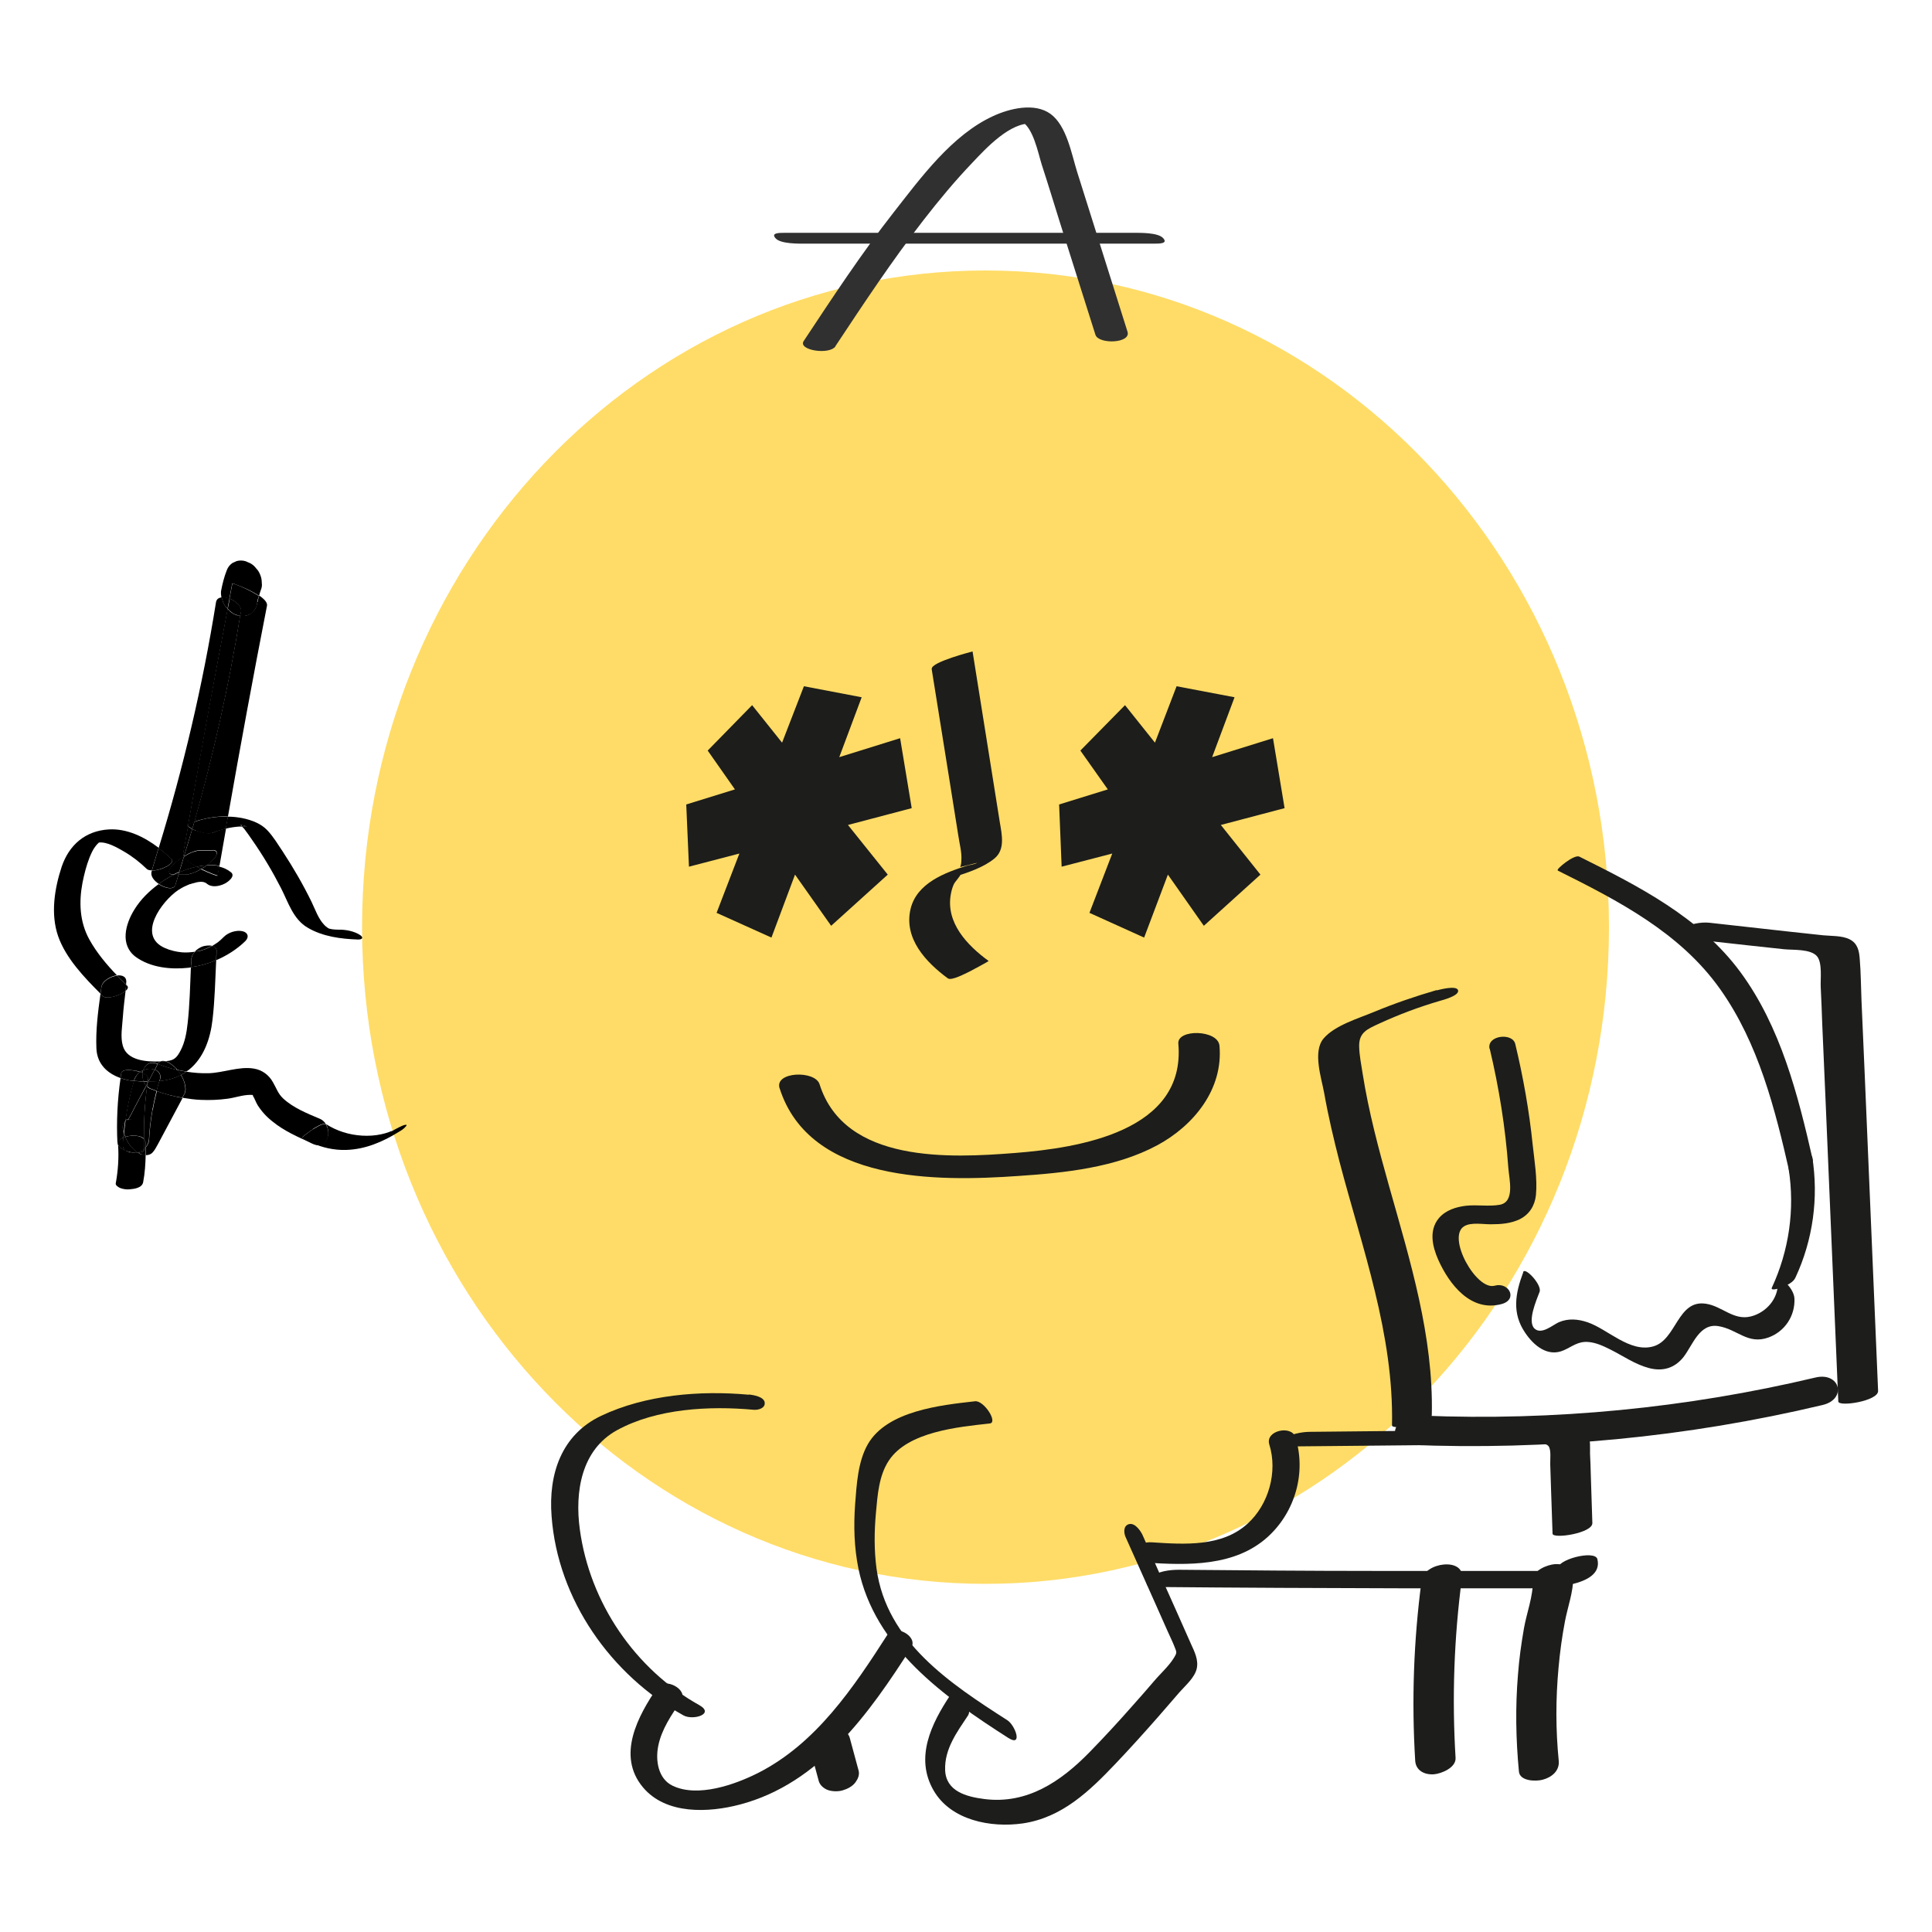 <svg width="100" height="100" viewBox="0 0 100 100" fill="none" xmlns="http://www.w3.org/2000/svg">
<rect x="0" y="0" width="100" height="100" fill="#808080" stroke="none"/>
<g clip-path="url(#clip0_516_536)">
<rect width="100" height="100" fill="white"/>
<path d="M5.08 43.611C5.08 43.611 5.1 43.611 5.12 43.611C5.15 43.581 5.12 43.611 5.08 43.611Z" fill="black"/>
<path d="M51.01 81.98C68.832 81.98 83.28 66.762 83.28 47.99C83.28 29.218 68.832 14 51.01 14C33.188 14 18.74 29.218 18.74 47.99C18.74 66.762 33.188 81.98 51.01 81.98Z" fill="#FFDC67"/>
<path d="M41.61 35.52L40.48 38.44L38.93 36.499L36.63 38.849L38.04 40.859L35.52 41.639L35.66 44.859L38.27 44.179L37.09 47.249L39.93 48.529L41.15 45.27L43.02 47.919L45.95 45.27L43.89 42.7L47.19 41.83L46.59 38.209L43.44 39.19L44.6 36.09L41.61 35.52Z" fill="#1D1D1B"/>
<path d="M60.9 35.52L59.78 38.44L58.23 36.499L55.92 38.849L57.34 40.859L54.82 41.639L54.95 44.859L57.57 44.179L56.39 47.249L59.22 48.529L60.45 45.27L62.31 47.919L65.24 45.27L63.19 42.7L66.49 41.83L65.89 38.209L62.74 39.19L63.9 36.09L60.9 35.52Z" fill="#1D1D1B"/>
<path d="M80.63 45.061C83.76 46.621 86.96 48.271 89.03 51.191C91.02 53.991 91.88 57.411 92.63 60.711C92.65 60.791 93.9 60.341 93.83 60.041C93.06 56.661 92.17 53.151 90.08 50.311C87.99 47.481 84.82 45.871 81.75 44.341C81.48 44.201 80.53 45.001 80.63 45.041V45.061Z" fill="#1D1D1B"/>
<path d="M77.11 54.288C77.59 56.308 77.92 58.368 78.07 60.438C78.11 61.028 78.43 62.208 77.63 62.358C77.07 62.458 76.47 62.348 75.89 62.408C75.37 62.468 74.82 62.638 74.47 63.058C73.95 63.688 74.14 64.518 74.44 65.198C75.01 66.478 76.13 67.928 77.72 67.498C78.58 67.268 78.11 66.338 77.36 66.548C76.41 66.808 74.86 64.018 75.79 63.468C76.16 63.248 76.79 63.378 77.19 63.368C77.69 63.368 78.2 63.328 78.66 63.108C79.16 62.858 79.44 62.408 79.5 61.858C79.58 61.008 79.42 60.078 79.33 59.238C79.15 57.488 78.84 55.748 78.43 54.038C78.29 53.428 76.94 53.588 77.1 54.288H77.11Z" fill="#1D1D1B"/>
<path d="M78.84 65.86C78.43 66.95 78.25 67.97 78.94 68.98C79.38 69.64 80.11 70.26 80.94 69.89C81.39 69.69 81.68 69.42 82.2 69.46C82.61 69.49 82.99 69.67 83.35 69.85C84.01 70.18 84.63 70.62 85.35 70.81C86.07 71 86.68 70.81 87.13 70.25C87.61 69.64 87.95 68.48 88.94 68.64C89.93 68.8 90.46 69.61 91.53 69.23C92.39 68.92 92.92 68.1 92.88 67.21C92.87 66.92 92.63 66.57 92.42 66.39C92.31 66.3 92 66.06 92.02 66.37C92.06 67.21 91.42 67.94 90.62 68.14C89.72 68.36 89.13 67.6 88.29 67.48C86.82 67.26 86.78 69.35 85.57 69.69C84.36 70.03 83.21 68.79 82.17 68.44C81.67 68.27 81.17 68.23 80.68 68.44C80.37 68.58 79.79 69.1 79.43 68.77C79.03 68.4 79.54 67.27 79.69 66.86C79.82 66.51 78.94 65.56 78.84 65.84V65.86Z" fill="#1D1D1B"/>
<path d="M92.58 60.502C92.91 62.592 92.6 64.732 91.71 66.652C91.62 66.852 92.2 66.652 92.24 66.632C92.47 66.532 92.82 66.382 92.93 66.132C93.84 64.182 94.14 61.992 93.8 59.872C93.78 59.732 92.52 60.142 92.58 60.502Z" fill="#1D1D1B"/>
<path d="M48.22 34.609C48.53 36.519 48.83 38.429 49.14 40.349C49.3 41.329 49.45 42.309 49.61 43.299C49.67 43.699 49.79 44.129 49.76 44.529C49.76 44.649 49.74 44.769 49.7 44.879L50.58 44.659C50.45 44.739 50.23 44.759 50.08 44.799C48.9 45.169 47.45 45.709 47.13 47.049C46.77 48.579 47.93 49.809 49.06 50.639C49.25 50.779 49.98 50.379 50.16 50.299C50.24 50.259 51.18 49.759 51.17 49.739C50.06 48.929 48.93 47.749 49.22 46.259C49.25 46.089 49.3 45.919 49.37 45.769C49.43 45.629 49.72 45.349 49.73 45.229C49.93 45.039 49.79 45.079 49.31 45.349C48.78 45.539 48.65 45.589 48.93 45.519C49.1 45.489 49.26 45.429 49.42 45.379C50.09 45.169 50.93 44.889 51.48 44.429C52.03 43.969 51.86 43.209 51.75 42.559C51.59 41.579 51.44 40.599 51.28 39.609L50.34 33.719C50.34 33.719 48.18 34.269 48.23 34.619L48.22 34.609Z" fill="#1D1D1B"/>
<path d="M41.69 12.611C47.71 12.611 53.73 12.611 59.75 12.611C60.02 12.611 60.47 12.611 60.2 12.321C59.93 12.031 59 12.051 58.66 12.051C52.64 12.051 46.62 12.051 40.6 12.051C40.33 12.051 39.88 12.051 40.15 12.341C40.42 12.631 41.35 12.611 41.69 12.611Z" fill="#303031"/>
<path d="M43.24 17.92C44.71 15.7 46.18 13.48 47.81 11.38C48.61 10.35 49.44 9.35 50.34 8.41C51.03 7.68 52.3 6.3 53.42 6.4L52.82 6.26C53.47 6.53 53.73 7.92 53.92 8.52C54.24 9.5 54.54 10.49 54.85 11.48C55.47 13.43 56.08 15.38 56.7 17.33C56.86 17.83 58.55 17.78 58.36 17.17C57.49 14.41 56.62 11.65 55.75 8.89C55.46 7.96 55.21 6.51 54.38 5.9C53.55 5.29 52.24 5.62 51.4 6.01C49.27 6.99 47.66 9.2 46.25 11C44.58 13.13 43.09 15.4 41.6 17.65C41.28 18.13 42.94 18.39 43.25 17.92H43.24Z" fill="#303031"/>
<path d="M38.75 72.19C36.24 71.96 33.42 72.19 31.12 73.28C29.05 74.26 28.38 76.31 28.55 78.48C28.87 82.81 31.63 86.71 35.38 88.79C35.87 89.06 37.01 88.72 36.2 88.26C32.86 86.4 30.52 82.94 30.01 79.15C29.75 77.23 30.08 75.05 31.93 74.03C33.99 72.9 36.72 72.76 39.01 72.97C39.25 72.99 39.62 72.89 39.58 72.59C39.54 72.29 38.98 72.2 38.76 72.18L38.75 72.19Z" fill="#1D1D1B"/>
<path d="M50.47 72.529C48.69 72.729 45.92 73.019 44.92 74.749C44.4 75.659 44.34 76.839 44.26 77.869C44.18 78.979 44.21 80.089 44.43 81.179C45.27 85.279 48.87 87.829 52.18 89.949C52.96 90.449 52.55 89.299 52.14 89.039C49.18 87.139 45.89 84.979 45.37 81.199C45.24 80.239 45.25 79.259 45.34 78.289C45.42 77.399 45.49 76.379 46 75.609C46.98 74.099 49.61 73.859 51.23 73.679C51.67 73.629 50.93 72.479 50.47 72.529Z" fill="#1D1D1B"/>
<path d="M34.04 87.322C33.02 88.812 31.9 90.862 33.28 92.512C34.47 93.932 36.67 93.832 38.3 93.402C42.43 92.312 44.99 88.682 47.16 85.292C47.55 84.682 46.3 84.052 45.96 84.572C44.18 87.342 42.25 90.242 39.23 91.772C38.04 92.372 36.12 93.052 34.82 92.432C34.06 92.072 33.92 91.112 34.07 90.372C34.24 89.512 34.76 88.752 35.25 88.042C35.66 87.442 34.4 86.812 34.05 87.322H34.04Z" fill="#1D1D1B"/>
<path d="M49.18 87.749C48.21 89.209 47.34 90.969 48.32 92.668C49.21 94.219 51.28 94.618 52.94 94.379C54.97 94.079 56.39 92.709 57.75 91.278C58.5 90.489 59.23 89.678 59.95 88.859C60.32 88.428 60.69 88.008 61.06 87.579C61.36 87.239 61.83 86.838 61.94 86.379C62.05 85.918 61.82 85.478 61.64 85.079C61.38 84.489 61.11 83.888 60.85 83.299C60.28 82.028 59.71 80.758 59.15 79.478C59.05 79.249 58.75 78.808 58.44 78.888C58.13 78.969 58.16 79.349 58.27 79.579C58.76 80.678 59.25 81.778 59.75 82.888C59.98 83.398 60.2 83.909 60.43 84.418C60.54 84.668 60.67 84.928 60.77 85.178C60.91 85.538 60.94 85.519 60.75 85.829C60.49 86.249 60.05 86.638 59.73 87.019C59.36 87.448 58.99 87.879 58.61 88.299C57.89 89.118 57.15 89.918 56.39 90.698C54.91 92.209 53.17 93.398 50.95 93.118C50.02 92.999 48.96 92.719 48.92 91.618C48.88 90.519 49.55 89.629 50.1 88.799C50.4 88.349 49.53 87.239 49.19 87.749H49.18Z" fill="#1D1D1B"/>
<path d="M65.7 74.769C66.14 76.179 65.67 77.869 64.58 78.859C63.25 80.079 61.29 79.939 59.61 79.829C59.29 79.809 58.86 79.909 58.76 80.259C58.67 80.589 59 80.859 59.3 80.879C61.46 81.019 63.92 81.099 65.63 79.539C67.04 78.249 67.62 76.219 67.05 74.389C66.85 73.749 65.47 74.039 65.7 74.769Z" fill="#1D1D1B"/>
<path d="M40.35 56.319C41.91 61.239 48.56 61.159 52.69 60.869C55.1 60.709 57.74 60.439 59.9 59.279C61.79 58.259 63.32 56.379 63.12 54.129C63.05 53.289 60.92 53.249 60.99 54.019C61.39 58.559 55.85 59.419 52.52 59.679C49.19 59.939 43.72 60.229 42.42 56.119C42.19 55.389 40.08 55.459 40.35 56.329V56.319Z" fill="#1D1D1B"/>
<path d="M12.03 30.191C12.03 30.191 12.88 30.471 13.41 30.841C13.44 30.741 13.46 30.641 13.5 30.541C13.55 30.421 13.57 30.301 13.55 30.171C13.55 30.041 13.53 29.911 13.48 29.781C13.43 29.641 13.36 29.521 13.26 29.421C13.18 29.311 13.08 29.221 12.95 29.151C12.87 29.121 12.79 29.081 12.72 29.051C12.56 29.001 12.4 29.001 12.25 29.041L12.03 29.141C11.9 29.231 11.8 29.351 11.74 29.511C11.6 29.861 11.51 30.231 11.44 30.601C11.43 30.711 11.44 30.811 11.46 30.921C11.58 30.911 11.73 30.941 11.87 30.991C11.92 30.731 11.97 30.461 12.02 30.201L12.03 30.191Z" fill="black"/>
<path d="M10.42 44.972C10.36 45.002 10.31 45.042 10.25 45.072C10.14 45.132 10.03 45.172 9.91 45.212C9.82 45.242 9.72 45.262 9.62 45.272H9.24C9.18 45.452 9.14 45.622 9.08 45.802C8.99 46.082 8.55 45.982 8.21 45.762C7.72 46.122 7.28 46.552 6.96 47.072C6.49 47.822 6.19 48.912 7.03 49.532C7.79 50.082 8.84 50.192 9.75 50.092C9.79 50.092 9.84 50.072 9.88 50.072C9.88 49.942 9.89 49.822 9.9 49.692C9.9 49.522 9.98 49.382 10.09 49.262C9.86 49.292 9.65 49.312 9.41 49.292C9.11 49.262 8.81 49.192 8.54 49.072C7.05 48.422 8.39 46.632 9.22 46.072C9.28 46.032 9.35 45.992 9.42 45.952C9.41 45.952 9.4 45.952 9.44 45.942C9.44 45.942 9.43 45.942 9.42 45.952C9.44 45.952 9.47 45.922 9.47 45.922C9.51 45.902 9.55 45.882 9.6 45.862C9.68 45.822 9.76 45.792 9.83 45.762C9.79 45.772 9.84 45.762 9.86 45.752C9.86 45.752 9.84 45.752 9.83 45.762C9.83 45.762 9.83 45.762 9.85 45.762C9.91 45.742 9.96 45.722 10.02 45.712C10.15 45.672 10.23 45.652 10.38 45.642C10.47 45.642 10.59 45.642 10.71 45.742C10.96 45.952 11.36 45.872 11.62 45.742C11.77 45.672 12.21 45.362 11.96 45.152C11.78 45.002 11.57 44.912 11.34 44.852C11.31 45.012 11.28 45.172 11.25 45.332C11.25 45.352 10.83 45.202 10.4 44.992L10.42 44.972Z" fill="black"/>
<path d="M10.99 48.949C10.99 48.949 10.99 48.949 10.98 48.949C11.01 48.929 11 48.939 10.99 48.949Z" fill="black"/>
<path d="M9.42 45.94C9.42 45.94 9.43 45.94 9.44 45.93C9.41 45.95 9.41 45.95 9.42 45.94Z" fill="black"/>
<path d="M9.84 45.74C9.84 45.74 9.86 45.74 9.87 45.73C9.86 45.73 9.8 45.751 9.84 45.74Z" fill="black"/>
<path d="M11.21 49.219C11.21 49.379 11.2 49.539 11.19 49.699C11.75 49.459 12.27 49.129 12.7 48.709C12.91 48.499 12.83 48.259 12.55 48.199C12.23 48.129 11.82 48.259 11.59 48.489C11.49 48.589 11.37 48.699 11.28 48.769C11.22 48.809 11.16 48.849 11.1 48.889C11.06 48.909 11.03 48.929 10.99 48.959C10.99 48.959 11 48.959 10.98 48.959C10.98 48.959 10.98 48.959 10.99 48.959C10.99 48.959 10.98 48.959 10.97 48.969C11.11 48.999 11.22 49.079 11.21 49.229V49.219Z" fill="black"/>
<path d="M7.86 45.052C7.86 45.052 7.86 45.082 7.85 45.102C7.77 45.342 7.97 45.582 8.22 45.752C8.47 45.572 8.73 45.402 9.01 45.272H8.99C8.9 45.282 8.83 45.262 8.77 45.202C8.77 45.172 8.76 45.132 8.75 45.102C8.78 45.002 8.83 44.902 8.9 44.832C8.95 44.782 9 44.722 9.06 44.672C9.16 44.582 9.26 44.502 9.38 44.432C9.43 44.402 9.48 44.372 9.53 44.342C9.49 44.282 9.48 44.222 9.49 44.162C9.57 43.702 9.66 43.232 9.74 42.772C9.7 42.732 9.69 42.692 9.74 42.662C9.74 42.662 9.74 42.662 9.75 42.662C10.4 38.942 11.08 35.222 11.79 31.512C11.75 31.462 11.69 31.432 11.66 31.372C11.58 31.252 11.52 31.132 11.5 30.992C11.5 30.972 11.5 30.942 11.48 30.922C11.33 30.932 11.21 31.002 11.18 31.172C10.49 35.482 9.49 39.732 8.21 43.902C8.45 44.082 8.67 44.272 8.87 44.462C9.11 44.692 8.32 45.072 7.86 45.062V45.052Z" fill="black"/>
<path d="M11.65 31.359C11.68 31.419 11.74 31.449 11.78 31.499C11.81 31.329 11.84 31.159 11.88 30.979C11.74 30.919 11.59 30.899 11.47 30.909C11.47 30.929 11.47 30.959 11.49 30.979C11.52 31.119 11.57 31.249 11.65 31.359Z" fill="black"/>
<path d="M9.08 45.8C9.14 45.63 9.18 45.45 9.24 45.27H9.01C8.73 45.4 8.47 45.569 8.22 45.749C8.56 45.98 9 46.069 9.09 45.789L9.08 45.8Z" fill="black"/>
<path d="M6.57 51.009C6.57 51.009 6.54 50.979 6.53 50.969C6.52 51.079 6.51 51.179 6.5 51.289C6.61 51.199 6.66 51.099 6.58 51.019L6.57 51.009Z" fill="black"/>
<path d="M6.07 50.5C5.52 49.93 5 49.31 4.62 48.62C4.12 47.71 4.08 46.69 4.27 45.69C4.36 45.24 4.47 44.8 4.64 44.37C4.72 44.18 4.8 43.99 4.93 43.82C4.98 43.75 5.04 43.68 5.1 43.63C5.11 43.63 5.12 43.62 5.12 43.61C5.11 43.61 5.09 43.61 5.08 43.61C5.12 43.61 5.15 43.58 5.12 43.61C5.54 43.56 6.08 43.88 6.41 44.07C6.84 44.32 7.24 44.63 7.6 44.98C7.66 45.03 7.75 45.05 7.86 45.05C7.98 44.66 8.09 44.27 8.21 43.88C7.46 43.31 6.57 42.88 5.64 42.93C4.41 43 3.57 43.74 3.19 44.87C2.82 46 2.61 47.31 3.01 48.46C3.41 49.6 4.36 50.59 5.2 51.43C5.22 51.31 5.23 51.2 5.25 51.08C5.29 50.77 5.72 50.52 6.07 50.48V50.5Z" fill="black"/>
<path d="M8.87 44.451C8.67 44.261 8.44 44.061 8.21 43.891C8.09 44.281 7.98 44.671 7.86 45.061C8.32 45.061 9.11 44.681 8.87 44.461V44.451Z" fill="black"/>
<path d="M12.47 42.789C12.47 42.789 12.51 42.789 12.53 42.789C12.49 42.76 12.46 42.719 12.45 42.69C12.77 42.77 12.85 42.8 12.68 42.789C12.63 42.789 12.58 42.789 12.53 42.789C12.57 42.83 12.62 42.87 12.64 42.9C12.78 43.08 12.91 43.27 13.04 43.459C13.6 44.26 14.1 45.099 14.54 45.959C14.92 46.7 15.17 47.58 15.93 48.02C16.71 48.48 17.65 48.599 18.54 48.63C18.8 48.63 18.81 48.499 18.61 48.38C18.34 48.209 17.96 48.13 17.64 48.12C17.45 48.12 17.23 48.12 17.05 48.069C17.02 48.069 16.87 47.969 16.79 47.88C16.47 47.55 16.32 47.08 16.12 46.669C15.68 45.77 15.18 44.91 14.63 44.069C14.38 43.7 14.14 43.289 13.83 42.969C13.51 42.63 13.05 42.459 12.6 42.359C12.33 42.3 12.06 42.27 11.79 42.27C11.75 42.48 11.72 42.679 11.68 42.889C11.94 42.83 12.2 42.789 12.46 42.779L12.47 42.789Z" fill="black"/>
<path d="M12.46 42.691C12.46 42.691 12.5 42.751 12.54 42.791C12.59 42.791 12.64 42.791 12.69 42.791C12.86 42.801 12.79 42.771 12.46 42.691Z" fill="black"/>
<path d="M9.73 42.648C9.67 42.668 9.68 42.708 9.73 42.758C9.73 42.718 9.74 42.688 9.75 42.648C9.75 42.648 9.75 42.648 9.74 42.648H9.73Z" fill="black"/>
<path d="M21.01 58.23C20.96 58.19 20.72 58.32 20.69 58.33C20.52 58.41 20.37 58.5 20.21 58.59C20.24 58.57 20.26 58.56 20.29 58.54C20.25 58.56 20.25 58.56 20.27 58.54C20.23 58.56 20.2 58.57 20.12 58.6C19.99 58.65 19.86 58.68 19.73 58.71C19.41 58.78 19.07 58.8 18.74 58.78C18.07 58.74 17.43 58.54 16.87 58.18C17.17 58.67 16.89 59.48 16.22 59.19C16.18 59.17 16.15 59.16 16.11 59.14C16.67 59.4 17.29 59.54 17.92 59.52C18.91 59.49 19.82 59.1 20.65 58.58C20.76 58.52 20.91 58.42 20.99 58.32C21.05 58.25 21.06 58.25 21.01 58.2V58.23Z" fill="black"/>
<path d="M20.31 58.539C20.31 58.539 20.28 58.559 20.27 58.559C20.27 58.559 20.28 58.559 20.29 58.559C20.29 58.559 20.3 58.559 20.31 58.549V58.539Z" fill="black"/>
<path d="M10.26 49.23C10.26 49.23 10.26 49.23 10.28 49.23C10.31 49.23 10.35 49.21 10.38 49.2C10.46 49.18 10.54 49.15 10.62 49.12C10.65 49.11 10.68 49.1 10.71 49.08C10.79 49.05 10.86 49.01 10.94 48.97C10.94 48.97 10.96 48.97 10.97 48.95C10.81 48.92 10.62 48.95 10.51 48.98C10.35 49.03 10.2 49.13 10.09 49.25C10.13 49.25 10.17 49.25 10.22 49.23C10.24 49.23 10.25 49.23 10.26 49.23Z" fill="black"/>
<path d="M7.03 55.419C7.08 55.429 7.17 55.449 7.25 55.479C7.3 55.449 7.35 55.419 7.41 55.399C7.51 55.109 7.76 54.899 8.15 55.059C8.15 55.059 8.16 55.059 8.17 55.059C8.2 54.999 8.24 54.969 8.29 54.939C7.56 54.969 6.58 54.889 6.36 54.139C6.22 53.679 6.33 53.099 6.36 52.629C6.39 52.179 6.45 51.729 6.5 51.289C6.22 51.529 5.51 51.749 5.3 51.549C5.27 51.519 5.23 51.479 5.2 51.449C5.07 52.379 4.95 53.339 4.99 54.259C5.02 55.069 5.55 55.559 6.24 55.799C6.25 55.719 6.26 55.639 6.27 55.559C6.31 55.299 6.88 55.389 7.03 55.429V55.419Z" fill="black"/>
<path d="M9.71 52.979C9.66 53.449 9.57 53.949 9.35 54.369C9.17 54.719 9.02 54.889 8.63 54.919C8.61 54.919 8.58 54.919 8.56 54.919C8.78 54.989 9.02 55.189 9.13 55.309C9.15 55.329 9.16 55.349 9.17 55.369C9.33 55.409 9.49 55.439 9.65 55.459C9.69 55.429 9.73 55.409 9.77 55.379C10.56 54.749 10.89 53.739 11 52.779C11.12 51.759 11.14 50.719 11.19 49.699C10.77 49.879 10.33 49.999 9.88 50.059C9.84 51.029 9.82 52.019 9.71 52.989V52.979Z" fill="black"/>
<path d="M6.07 50.499C6.22 50.659 6.38 50.819 6.53 50.969C6.53 50.939 6.53 50.919 6.53 50.889C6.58 50.559 6.34 50.459 6.06 50.489L6.07 50.499Z" fill="black"/>
<path d="M10.63 49.119C10.63 49.119 10.63 49.119 10.62 49.119C10.63 49.119 10.71 49.089 10.63 49.119Z" fill="black"/>
<path d="M9.88 50.061C10.33 50.001 10.77 49.881 11.19 49.701C11.19 49.541 11.2 49.381 11.21 49.221C11.21 49.061 11.11 48.991 10.97 48.961C10.96 48.961 10.95 48.971 10.94 48.981C10.87 49.021 10.79 49.051 10.71 49.091C10.68 49.101 10.65 49.121 10.62 49.131C10.7 49.101 10.62 49.131 10.61 49.131C10.61 49.131 10.61 49.131 10.62 49.131C10.54 49.161 10.46 49.181 10.38 49.211C10.35 49.211 10.31 49.231 10.28 49.241C10.26 49.241 10.26 49.241 10.26 49.241C10.26 49.241 10.24 49.241 10.22 49.241C10.17 49.241 10.13 49.241 10.09 49.261C9.98 49.381 9.91 49.521 9.9 49.691C9.9 49.821 9.89 49.941 9.88 50.071V50.061Z" fill="black"/>
<path d="M6.5 51.29C6.51 51.18 6.52 51.08 6.53 50.97C6.38 50.82 6.22 50.66 6.07 50.5C5.72 50.54 5.29 50.79 5.25 51.1C5.23 51.21 5.22 51.33 5.2 51.45C5.23 51.48 5.27 51.52 5.3 51.55C5.51 51.75 6.22 51.54 6.5 51.29Z" fill="black"/>
<path d="M6.31 58.911C6.31 58.911 6.37 58.891 6.39 58.881C6.39 58.811 6.4 58.741 6.41 58.671C6.36 58.511 6.31 58.251 6.41 58.091C6.43 58.051 6.47 58.021 6.5 57.991C6.6 57.301 6.74 56.621 6.94 55.951C6.9 55.951 6.86 55.951 6.82 55.941C6.62 55.911 6.43 55.871 6.24 55.801C6.08 56.921 6.02 58.051 6.08 59.191C6.08 59.221 6.1 59.241 6.11 59.261C6.11 59.231 6.11 59.201 6.11 59.171C6.11 59.051 6.22 58.971 6.31 58.921V58.911Z" fill="black"/>
<path d="M6.93 55.951C6.93 55.951 6.93 55.921 6.94 55.911C6.99 55.731 7.11 55.591 7.25 55.491C7.16 55.461 7.08 55.441 7.03 55.431C6.88 55.401 6.31 55.301 6.27 55.561C6.26 55.641 6.25 55.721 6.24 55.801C6.42 55.861 6.62 55.911 6.82 55.941C6.86 55.941 6.9 55.941 6.94 55.951H6.93Z" fill="black"/>
<path d="M16.19 58.44C16.31 58.37 16.72 58.09 16.87 58.19C16.8 58.07 16.7 57.97 16.56 57.91C15.9 57.63 15.19 57.35 14.66 56.86C14.39 56.61 14.31 56.33 14.13 56.02C13.92 55.64 13.57 55.38 13.14 55.31C12.38 55.18 11.56 55.53 10.79 55.55C10.41 55.56 10.03 55.53 9.65 55.47C9.56 55.53 9.46 55.59 9.37 55.64C9.45 55.77 9.51 55.9 9.55 56.03C9.6 56.2 9.65 56.45 9.55 56.62C9.51 56.69 9.48 56.75 9.44 56.82C9.76 56.87 10.08 56.92 10.41 56.93C10.86 56.95 11.32 56.93 11.77 56.87C12.16 56.82 12.56 56.67 12.95 56.67C12.99 56.67 13.1 56.67 13.13 56.69C13.12 56.68 13.07 56.69 13.08 56.7C13.18 56.85 13.24 57.05 13.34 57.21C13.55 57.54 13.81 57.82 14.12 58.06C14.71 58.54 15.43 58.86 16.12 59.16C15.96 59.08 15.8 59 15.65 58.9C15.58 58.86 16.16 58.47 16.21 58.44H16.19Z" fill="black"/>
<path d="M16.88 58.201C16.73 58.101 16.33 58.381 16.2 58.451C16.16 58.471 15.58 58.871 15.64 58.911C15.79 59.011 15.95 59.091 16.11 59.171C16.15 59.191 16.18 59.201 16.22 59.221C16.89 59.501 17.18 58.701 16.87 58.211L16.88 58.201Z" fill="black"/>
<path d="M9.37 55.639C9.47 55.589 9.56 55.529 9.65 55.469C9.49 55.449 9.33 55.409 9.17 55.379C9.24 55.459 9.31 55.549 9.37 55.639Z" fill="black"/>
<path d="M8.01 55.361C8.06 55.261 8.11 55.171 8.16 55.071C8.16 55.071 8.15 55.071 8.14 55.071C7.75 54.911 7.5 55.121 7.4 55.411C7.5 55.361 7.62 55.331 7.73 55.321C7.82 55.321 7.91 55.331 8 55.371L8.01 55.361Z" fill="black"/>
<path d="M7.41 55.398C7.36 55.418 7.3 55.448 7.25 55.478C7.29 55.488 7.33 55.508 7.37 55.528C7.37 55.478 7.39 55.438 7.4 55.398H7.41Z" fill="black"/>
<path d="M6.64 57.921C6.77 57.721 6.87 57.501 6.98 57.291C7.11 57.051 7.24 56.801 7.37 56.561C7.43 56.441 7.5 56.321 7.57 56.191C7.51 56.131 7.46 56.061 7.43 55.981C7.26 55.981 7.1 55.961 6.93 55.941C6.73 56.611 6.59 57.291 6.49 57.981C6.53 57.951 6.58 57.941 6.62 57.931C6.62 57.931 6.63 57.931 6.64 57.921Z" fill="black"/>
<path d="M6.41 58.672C6.41 58.742 6.4 58.812 6.39 58.882C6.42 58.872 6.45 58.852 6.49 58.842C6.46 58.782 6.43 58.732 6.41 58.672Z" fill="black"/>
<path d="M7.38 55.531C7.38 55.531 7.3 55.49 7.26 55.48C7.12 55.581 7.01 55.721 6.95 55.901C6.95 55.91 6.95 55.931 6.94 55.941C7.1 55.961 7.27 55.971 7.44 55.98C7.38 55.84 7.37 55.681 7.39 55.531H7.38Z" fill="black"/>
<path d="M7.63 56.068C7.63 56.068 7.66 56.008 7.67 55.988C7.66 55.988 7.65 55.988 7.64 55.988C7.64 56.018 7.64 56.048 7.63 56.068Z" fill="black"/>
<path d="M7.66 55.869C7.66 55.869 7.65 55.949 7.64 55.999C7.65 55.999 7.66 55.999 7.67 55.999C7.78 55.789 7.89 55.579 8 55.369C7.91 55.329 7.82 55.309 7.73 55.319C7.61 55.319 7.5 55.359 7.4 55.409C7.39 55.449 7.38 55.489 7.37 55.539C7.53 55.619 7.68 55.719 7.65 55.869H7.66Z" fill="black"/>
<path d="M7.43 55.988C7.46 56.068 7.51 56.138 7.57 56.198C7.59 56.158 7.61 56.118 7.63 56.078C7.63 56.048 7.63 56.018 7.64 55.998C7.57 55.998 7.5 55.998 7.43 55.998V55.988Z" fill="black"/>
<path d="M7.64 55.991C7.64 55.991 7.64 55.911 7.66 55.861C7.68 55.711 7.54 55.601 7.38 55.531C7.36 55.681 7.38 55.841 7.43 55.981C7.5 55.981 7.57 55.981 7.64 55.981V55.991Z" fill="black"/>
<path d="M7.38 59.768C7.29 59.758 7.21 59.708 7.14 59.658C7.11 59.658 7.07 59.658 7.04 59.658C6.9 59.688 6.72 59.678 6.6 59.618C6.57 59.598 6.54 59.578 6.5 59.548C6.31 59.478 6.16 59.378 6.11 59.238C6.16 59.918 6.11 60.598 5.99 61.258C5.97 61.358 6.15 61.458 6.21 61.488C6.36 61.548 6.56 61.578 6.72 61.558C6.97 61.538 7.36 61.478 7.41 61.188C7.5 60.718 7.53 60.238 7.54 59.768C7.49 59.768 7.44 59.768 7.39 59.758L7.38 59.768Z" fill="black"/>
<path d="M6.5 59.559C6.42 59.489 6.35 59.389 6.36 59.289C6.36 59.149 6.38 59.009 6.39 58.879C6.36 58.889 6.33 58.899 6.31 58.909C6.22 58.959 6.1 59.039 6.11 59.159C6.11 59.189 6.11 59.219 6.11 59.249C6.16 59.379 6.31 59.489 6.5 59.559Z" fill="black"/>
<path d="M7.08 59.658C7.08 59.658 7.05 59.658 7.04 59.658C7.08 59.658 7.11 59.658 7.14 59.658C7.14 59.658 7.13 59.658 7.12 59.648C7.11 59.648 7.1 59.658 7.08 59.668V59.658Z" fill="black"/>
<path d="M6.59 59.629C6.72 59.689 6.89 59.699 7.03 59.669C6.86 59.669 6.66 59.629 6.49 59.559C6.52 59.589 6.55 59.609 6.59 59.629Z" fill="black"/>
<path d="M7.12 59.65C7.01 59.57 6.91 59.47 6.82 59.38C6.67 59.23 6.57 59.04 6.48 58.84C6.45 58.84 6.42 58.86 6.38 58.88C6.37 59.02 6.35 59.15 6.35 59.29C6.35 59.39 6.41 59.49 6.49 59.56C6.66 59.62 6.86 59.66 7.03 59.67C7.04 59.67 7.06 59.67 7.07 59.67C7.08 59.67 7.09 59.66 7.11 59.65H7.12Z" fill="black"/>
<path d="M10.15 42.999C10.15 42.999 10.05 42.959 9.95 42.909C9.81 43.389 9.67 43.859 9.52 44.329C9.59 44.289 9.66 44.239 9.73 44.199C9.84 44.139 9.95 44.099 10.07 44.059C10.16 44.029 10.26 44.009 10.36 43.999H10.99C11.08 43.989 11.15 44.009 11.21 44.069C11.21 44.099 11.22 44.139 11.23 44.169C11.2 44.269 11.15 44.369 11.08 44.439C11.03 44.489 10.98 44.549 10.93 44.599C10.86 44.659 10.78 44.719 10.71 44.769C10.93 44.759 11.15 44.769 11.36 44.819C11.47 44.169 11.59 43.529 11.7 42.879C11.47 42.929 11.25 42.999 11.04 43.089C10.78 43.189 10.41 43.069 10.16 42.989L10.15 42.999Z" fill="black"/>
<path d="M13.32 31.158C13.3 31.318 13.25 31.468 13.15 31.598C13.09 31.648 13.03 31.708 12.98 31.758C12.84 31.848 12.69 31.888 12.53 31.878C12.5 31.878 12.47 31.868 12.43 31.858C11.85 35.458 11.05 39.018 10.06 42.528C10.62 42.348 11.21 42.238 11.8 42.258C12.44 38.618 13.11 34.978 13.82 31.348C13.85 31.188 13.67 30.998 13.42 30.828C13.39 30.918 13.36 31.008 13.34 31.098C13.34 31.118 13.34 31.128 13.34 31.148L13.32 31.158Z" fill="black"/>
<path d="M13.31 31.17C13.31 31.17 13.32 31.13 13.33 31.11C13.34 31.05 13.35 30.99 13.37 30.93L13.31 31.17Z" fill="black"/>
<path d="M12.03 30.191C11.98 30.451 11.93 30.721 11.88 30.981C12.2 31.111 12.51 31.391 12.47 31.651C12.46 31.721 12.44 31.801 12.43 31.871C12.46 31.871 12.49 31.881 12.53 31.891C12.69 31.891 12.84 31.851 12.98 31.771C13.04 31.721 13.1 31.661 13.15 31.611C13.25 31.481 13.31 31.331 13.32 31.171C13.32 31.151 13.32 31.141 13.32 31.121C13.32 31.141 13.31 31.161 13.3 31.181L13.36 30.941C13.35 31.001 13.34 31.061 13.32 31.121C13.34 31.031 13.38 30.941 13.4 30.851C12.87 30.491 12.03 30.171 12.02 30.201L12.03 30.191Z" fill="black"/>
<path d="M10.7 44.791C10.7 44.791 10.64 44.841 10.61 44.861C10.55 44.901 10.48 44.941 10.42 44.971C10.85 45.181 11.26 45.331 11.27 45.311C11.3 45.151 11.33 44.991 11.36 44.831C11.15 44.781 10.93 44.771 10.71 44.781L10.7 44.791Z" fill="black"/>
<path d="M9.73 42.762C9.65 43.222 9.56 43.692 9.48 44.152C9.48 44.212 9.48 44.272 9.52 44.332C9.66 43.862 9.81 43.382 9.95 42.912C9.86 42.862 9.77 42.812 9.72 42.762H9.73Z" fill="black"/>
<path d="M12.43 31.872C12.43 31.872 12.33 31.852 12.28 31.852C12.15 31.812 12.04 31.752 11.94 31.672C11.88 31.632 11.83 31.562 11.78 31.512C11.07 35.222 10.38 38.932 9.74 42.662C9.84 42.622 9.95 42.592 10.06 42.562C11.05 39.052 11.85 35.492 12.43 31.892V31.872Z" fill="black"/>
<path d="M12.29 31.851C12.29 31.851 12.39 31.87 12.44 31.87C12.45 31.8 12.47 31.721 12.48 31.651C12.52 31.39 12.22 31.12 11.89 30.98C11.86 31.151 11.83 31.32 11.79 31.5C11.84 31.561 11.88 31.62 11.95 31.66C12.05 31.75 12.16 31.811 12.29 31.84V31.851Z" fill="black"/>
<path d="M9.95 42.908C10.05 42.958 10.14 42.998 10.15 42.998C10.4 43.088 10.77 43.208 11.03 43.098C11.25 43.008 11.47 42.948 11.69 42.888C11.73 42.678 11.76 42.478 11.8 42.268C11.21 42.248 10.62 42.348 10.06 42.538C10.03 42.658 9.99 42.778 9.95 42.898V42.908Z" fill="black"/>
<path d="M10.06 42.539C9.95 42.569 9.85 42.599 9.74 42.639C9.74 42.679 9.73 42.709 9.72 42.749C9.77 42.799 9.86 42.849 9.95 42.899C9.99 42.779 10.03 42.659 10.06 42.539Z" fill="black"/>
<path d="M10.19 44.86C9.89 44.7 9.63 44.51 9.52 44.34C9.44 44.61 9.36 44.89 9.27 45.16C9.55 45.04 9.86 44.93 10.19 44.86Z" fill="black"/>
<path d="M9.27 45.152C9.27 45.152 9.25 45.232 9.23 45.272H9.61C9.71 45.272 9.8 45.242 9.9 45.212C10.02 45.182 10.13 45.132 10.24 45.072C10.3 45.042 10.36 45.002 10.41 44.972C10.34 44.932 10.26 44.892 10.19 44.852C9.87 44.922 9.55 45.032 9.27 45.152Z" fill="black"/>
<path d="M9.27 45.148C9.36 44.878 9.43 44.598 9.52 44.328C9.47 44.358 9.42 44.388 9.37 44.418C9.26 44.488 9.15 44.568 9.05 44.658C9 44.708 8.95 44.768 8.89 44.818C8.82 44.898 8.76 44.988 8.74 45.088C8.74 45.118 8.75 45.158 8.76 45.188C8.82 45.248 8.89 45.278 8.98 45.258H9C9 45.258 9.02 45.248 9.03 45.238C9.11 45.198 9.19 45.168 9.27 45.128V45.148Z" fill="black"/>
<path d="M9.27 45.148C9.19 45.188 9.1 45.218 9.03 45.258C9.03 45.258 9.01 45.268 9 45.278H9.23C9.23 45.278 9.25 45.198 9.27 45.158V45.148Z" fill="black"/>
<path d="M10.19 44.862C10.36 44.822 10.53 44.802 10.7 44.792C10.78 44.742 10.85 44.682 10.92 44.622C10.97 44.572 11.02 44.512 11.07 44.462C11.15 44.382 11.2 44.292 11.22 44.192C11.22 44.162 11.21 44.122 11.2 44.092C11.14 44.032 11.07 44.002 10.98 44.022H10.35C10.25 44.022 10.16 44.052 10.06 44.082C9.94 44.112 9.83 44.162 9.72 44.222C9.65 44.262 9.58 44.302 9.51 44.352C9.62 44.532 9.88 44.712 10.18 44.872L10.19 44.862Z" fill="black"/>
<path d="M10.42 44.969C10.48 44.929 10.55 44.899 10.61 44.859C10.64 44.839 10.67 44.809 10.7 44.789C10.53 44.799 10.36 44.819 10.19 44.859C10.26 44.899 10.34 44.939 10.41 44.979L10.42 44.969Z" fill="black"/>
<path d="M7.9 57.431C7.85 57.7 7.81 57.971 7.78 58.251C7.75 58.52 7.73 58.74 7.72 58.961C7.72 59.13 7.64 59.281 7.54 59.391C7.54 59.52 7.54 59.651 7.54 59.791C7.67 59.791 7.79 59.761 7.89 59.66C8.02 59.52 8.09 59.37 8.18 59.211C8.33 58.92 8.49 58.641 8.64 58.35C8.91 57.84 9.18 57.34 9.45 56.831C9 56.751 8.55 56.63 8.12 56.48C8.04 56.8 7.96 57.12 7.91 57.441L7.9 57.431Z" fill="black"/>
<path d="M8.28 54.951C8.38 54.951 8.47 54.941 8.56 54.931C8.46 54.901 8.36 54.901 8.28 54.951Z" fill="black"/>
<path d="M9.13 55.32C9.02 55.2 8.78 55 8.56 54.93C8.47 54.93 8.38 54.94 8.28 54.95C8.24 54.98 8.2 55.01 8.16 55.07C8.49 55.2 8.82 55.3 9.16 55.38C9.15 55.36 9.13 55.34 9.12 55.32H9.13Z" fill="black"/>
<path d="M6.4 58.081C6.31 58.24 6.35 58.501 6.4 58.66C6.42 58.431 6.45 58.2 6.48 57.98C6.45 58.001 6.42 58.031 6.39 58.081H6.4Z" fill="black"/>
<path d="M9.54 56.031C9.5 55.901 9.44 55.771 9.36 55.641C9.02 55.821 8.64 55.911 8.24 55.961C8.19 56.131 8.14 56.301 8.1 56.471C8.53 56.631 8.98 56.741 9.43 56.821C9.47 56.751 9.5 56.691 9.54 56.621C9.63 56.451 9.59 56.201 9.54 56.031Z" fill="black"/>
<path d="M8.17 55.07C8.12 55.17 8.07 55.26 8.02 55.36C8.21 55.44 8.36 55.62 8.29 55.85C8.28 55.89 8.27 55.92 8.26 55.96C8.65 55.92 9.03 55.82 9.38 55.64C9.32 55.54 9.25 55.46 9.18 55.38C8.84 55.3 8.5 55.2 8.18 55.07H8.17Z" fill="black"/>
<path d="M7.61 56.23C7.49 57.13 7.44 58.041 7.45 58.95C7.49 58.99 7.52 59.031 7.53 59.09C7.53 59.191 7.53 59.291 7.53 59.391C7.63 59.27 7.7 59.13 7.71 58.961C7.72 58.74 7.74 58.52 7.77 58.251C7.8 57.98 7.84 57.7 7.89 57.431C7.95 57.111 8.02 56.791 8.1 56.471C8 56.431 7.89 56.401 7.79 56.361C7.71 56.331 7.65 56.281 7.6 56.23H7.61Z" fill="black"/>
<path d="M6.7 57.93C6.7 57.93 6.69 57.93 6.68 57.93H6.66C6.66 57.93 6.65 57.94 6.64 57.95C6.66 57.95 6.68 57.94 6.7 57.93Z" fill="black"/>
<path d="M6.49 58.841C6.59 58.811 6.7 58.791 6.81 58.781C6.97 58.771 7.17 58.781 7.32 58.851C7.37 58.871 7.42 58.901 7.46 58.941C7.44 58.031 7.49 57.121 7.62 56.221C7.61 56.211 7.59 56.201 7.58 56.191C7.52 56.311 7.45 56.431 7.38 56.561C7.25 56.801 7.12 57.051 6.99 57.291C6.88 57.501 6.78 57.721 6.65 57.921C6.67 57.911 6.69 57.901 6.7 57.881C6.69 57.901 6.67 57.911 6.66 57.931H6.68C6.69 57.931 6.7 57.931 6.72 57.931C6.72 57.931 6.72 57.931 6.71 57.931C6.74 57.931 6.78 57.931 6.82 57.941C6.83 57.941 6.84 57.941 6.86 57.941C6.81 57.941 6.76 57.941 6.71 57.931C6.69 57.931 6.67 57.941 6.65 57.951C6.64 57.971 6.62 57.981 6.61 58.001C6.61 57.991 6.63 57.971 6.63 57.961C6.61 57.961 6.6 57.971 6.58 57.981C6.6 57.981 6.62 57.951 6.63 57.941C6.58 57.941 6.54 57.961 6.5 57.991C6.47 58.221 6.44 58.441 6.42 58.671C6.44 58.731 6.47 58.791 6.5 58.841H6.49Z" fill="black"/>
<path d="M6.63 57.932C6.63 57.932 6.63 57.932 6.63 57.922C6.63 57.922 6.62 57.922 6.61 57.932H6.63Z" fill="black"/>
<path d="M6.62 57.93C6.62 57.93 6.59 57.96 6.57 57.97C6.59 57.97 6.6 57.96 6.62 57.95C6.62 57.95 6.62 57.93 6.63 57.93H6.62Z" fill="black"/>
<path d="M6.65 57.929C6.65 57.929 6.68 57.899 6.69 57.879C6.67 57.899 6.65 57.909 6.64 57.919C6.64 57.919 6.64 57.919 6.64 57.929C6.64 57.929 6.65 57.929 6.66 57.929H6.65Z" fill="black"/>
<path d="M6.6 57.999C6.6 57.999 6.63 57.969 6.64 57.949C6.64 57.949 6.63 57.949 6.62 57.949C6.62 57.959 6.61 57.979 6.6 57.989V57.999Z" fill="black"/>
<path d="M6.62 57.961C6.62 57.961 6.63 57.961 6.64 57.961C6.64 57.961 6.65 57.951 6.66 57.941C6.66 57.941 6.65 57.941 6.64 57.941C6.64 57.941 6.64 57.961 6.63 57.961H6.62Z" fill="black"/>
<path d="M6.84 57.94C6.84 57.94 6.82 57.94 6.8 57.94C6.76 57.94 6.73 57.94 6.69 57.93C6.74 57.93 6.79 57.93 6.84 57.94Z" fill="black"/>
<path d="M7.63 56.069C7.63 56.119 7.62 56.169 7.61 56.219C7.67 56.269 7.73 56.319 7.8 56.349C7.9 56.389 8 56.419 8.11 56.459C8.15 56.289 8.2 56.119 8.25 55.949C8.06 55.969 7.87 55.979 7.68 55.979C7.67 56.009 7.65 56.039 7.64 56.059L7.63 56.069Z" fill="black"/>
<path d="M8.01 55.359C7.9 55.569 7.79 55.779 7.68 55.989C7.87 55.989 8.06 55.989 8.25 55.959C8.26 55.919 8.27 55.889 8.28 55.849C8.35 55.619 8.2 55.449 8.01 55.359Z" fill="black"/>
<path d="M7.61 56.228C7.61 56.178 7.62 56.128 7.63 56.078C7.61 56.118 7.59 56.158 7.57 56.198C7.58 56.208 7.6 56.218 7.61 56.228Z" fill="black"/>
<path d="M7.47 59.449C7.47 59.449 7.47 59.479 7.47 59.489C7.47 59.599 7.33 59.649 7.14 59.659C7.22 59.709 7.3 59.749 7.38 59.769C7.43 59.769 7.48 59.779 7.53 59.779C7.53 59.649 7.53 59.519 7.53 59.379C7.51 59.399 7.49 59.419 7.46 59.439L7.47 59.449Z" fill="black"/>
<path d="M7.14 59.659C7.33 59.659 7.47 59.599 7.47 59.489C7.47 59.479 7.47 59.459 7.47 59.449C7.37 59.539 7.26 59.599 7.12 59.649C7.12 59.649 7.13 59.649 7.14 59.659Z" fill="black"/>
<path d="M7.45 58.949C7.45 59.119 7.45 59.279 7.46 59.449C7.48 59.429 7.51 59.409 7.53 59.389C7.53 59.289 7.53 59.189 7.53 59.089C7.53 59.029 7.49 58.989 7.45 58.949Z" fill="black"/>
<path d="M7.31 58.859C7.16 58.789 6.96 58.769 6.8 58.789C6.7 58.789 6.59 58.819 6.48 58.849C6.57 59.049 6.67 59.229 6.82 59.389C6.9 59.479 7.01 59.579 7.12 59.659C7.25 59.619 7.37 59.549 7.47 59.459C7.47 59.289 7.47 59.129 7.46 58.959C7.42 58.919 7.36 58.889 7.32 58.869L7.31 58.859Z" fill="black"/>
<path d="M66.45 74.871C69.55 74.841 72.66 74.811 75.76 74.781L78.02 74.761H79.15C79.41 74.751 79.97 74.631 80.15 74.851C80.3 75.041 80.23 75.561 80.24 75.791C80.25 76.201 80.27 76.621 80.28 77.031C80.31 77.811 80.33 78.591 80.36 79.381C80.36 79.671 82.44 79.361 82.42 78.831C82.39 78.001 82.37 77.171 82.34 76.351C82.33 75.981 82.32 75.611 82.3 75.251C82.29 74.941 82.35 74.501 82.16 74.241C81.82 73.781 80.84 73.971 80.37 73.981L77.83 74.011C74.49 74.041 71.15 74.081 67.82 74.111C67.34 74.111 66.77 74.241 66.36 74.501C66.06 74.691 66.05 74.901 66.47 74.901L66.45 74.871Z" fill="#1D1D1B"/>
<path d="M59.69 82.141C64.06 82.181 68.42 82.201 72.79 82.211C74.9 82.211 77.02 82.211 79.13 82.211C79.9 82.211 83.04 82.171 82.68 80.701C82.56 80.201 80.49 80.731 80.62 81.251C81.17 81.311 81.2 81.331 80.71 81.311C80.48 81.311 80.24 81.311 80.01 81.311C79.6 81.311 79.19 81.311 78.79 81.311C77.87 81.311 76.96 81.311 76.04 81.311C74.41 81.311 72.78 81.311 71.15 81.311C67.77 81.311 64.4 81.281 61.02 81.251C60.56 81.251 59.93 81.321 59.56 81.641C59.3 81.861 59.23 82.141 59.69 82.141Z" fill="#1D1D1B"/>
<path d="M79.34 81.8C79.36 82.62 79.02 83.48 78.88 84.28C78.74 85.08 78.63 85.87 78.57 86.68C78.43 88.35 78.46 90.03 78.62 91.7C78.67 92.2 79.5 92.21 79.84 92.12C80.31 92 80.73 91.66 80.68 91.14C80.52 89.54 80.52 87.93 80.67 86.32C80.74 85.52 80.85 84.72 81 83.93C81.14 83.18 81.44 82.39 81.43 81.63C81.43 81.12 80.94 80.93 80.48 80.96C80.09 80.99 79.33 81.28 79.34 81.79V81.8Z" fill="#1D1D1B"/>
<path d="M73.58 81.818C73.17 84.908 73.06 88.018 73.25 91.128C73.28 91.638 73.72 91.868 74.21 91.838C74.6 91.808 75.37 91.498 75.34 90.988C75.15 87.878 75.26 84.768 75.67 81.678C75.81 80.598 73.71 80.848 73.58 81.818Z" fill="#1D1D1B"/>
<path d="M41.92 90.49L42.38 92.19C42.44 92.4 42.63 92.56 42.82 92.64C43.05 92.73 43.37 92.74 43.61 92.67C43.85 92.6 44.12 92.47 44.28 92.25C44.41 92.07 44.5 91.86 44.44 91.64L43.98 89.94C43.92 89.73 43.73 89.57 43.54 89.49C43.31 89.4 42.99 89.39 42.75 89.46C42.51 89.53 42.24 89.66 42.08 89.88C41.95 90.06 41.86 90.27 41.92 90.49Z" fill="#1D1D1B"/>
<path d="M74.35 51.25C73.25 51.57 72.17 51.94 71.11 52.38C70.32 52.71 69.09 53.07 68.51 53.75C67.93 54.43 68.4 55.8 68.54 56.58C68.75 57.77 69.03 58.95 69.33 60.12C70.51 64.62 72.15 69.06 72.05 73.78C72.05 74.02 74.1 73.78 74.11 73.23C74.2 69.16 72.99 65.27 71.9 61.4C71.36 59.48 70.84 57.54 70.53 55.57C70.46 55.11 70.36 54.63 70.35 54.17C70.33 53.43 70.78 53.26 71.41 52.97C72.41 52.51 73.45 52.12 74.51 51.81C74.68 51.76 75.54 51.54 75.47 51.26C75.4 50.98 74.49 51.23 74.37 51.26L74.35 51.25Z" fill="#1D1D1B"/>
<path d="M72.88 74.782C80.1 75.082 87.31 74.392 94.34 72.722C95.62 72.412 95.24 70.992 93.96 71.302C87.3 72.882 80.43 73.552 73.59 73.272C73.11 73.252 72.46 73.402 72.25 73.902C72.07 74.342 72.42 74.762 72.88 74.772V74.782Z" fill="#1D1D1B"/>
<path d="M86.78 48.521L90.48 48.931L92.33 49.131C92.78 49.181 93.74 49.101 94.06 49.511C94.33 49.861 94.22 50.681 94.24 51.081C94.27 51.731 94.3 52.381 94.32 53.031C94.38 54.331 94.43 55.631 94.49 56.931C94.71 62.131 94.93 67.341 95.15 72.541C95.16 72.831 97.23 72.521 97.21 71.991C96.98 66.551 96.75 61.111 96.52 55.671C96.46 54.371 96.41 53.071 96.35 51.771C96.32 51.061 96.32 50.351 96.26 49.641C96.23 49.211 96.15 48.831 95.74 48.621C95.35 48.421 94.78 48.451 94.37 48.411L92.52 48.211L88.48 47.761C88 47.711 87.48 47.841 87.04 48.041C86.91 48.101 86.31 48.471 86.77 48.521H86.78Z" fill="#1D1D1B"/>
</g>
<defs>
<clipPath id="clip0_516_536">
<rect width="100" height="100" fill="white"/>
</clipPath>
</defs>
</svg>
